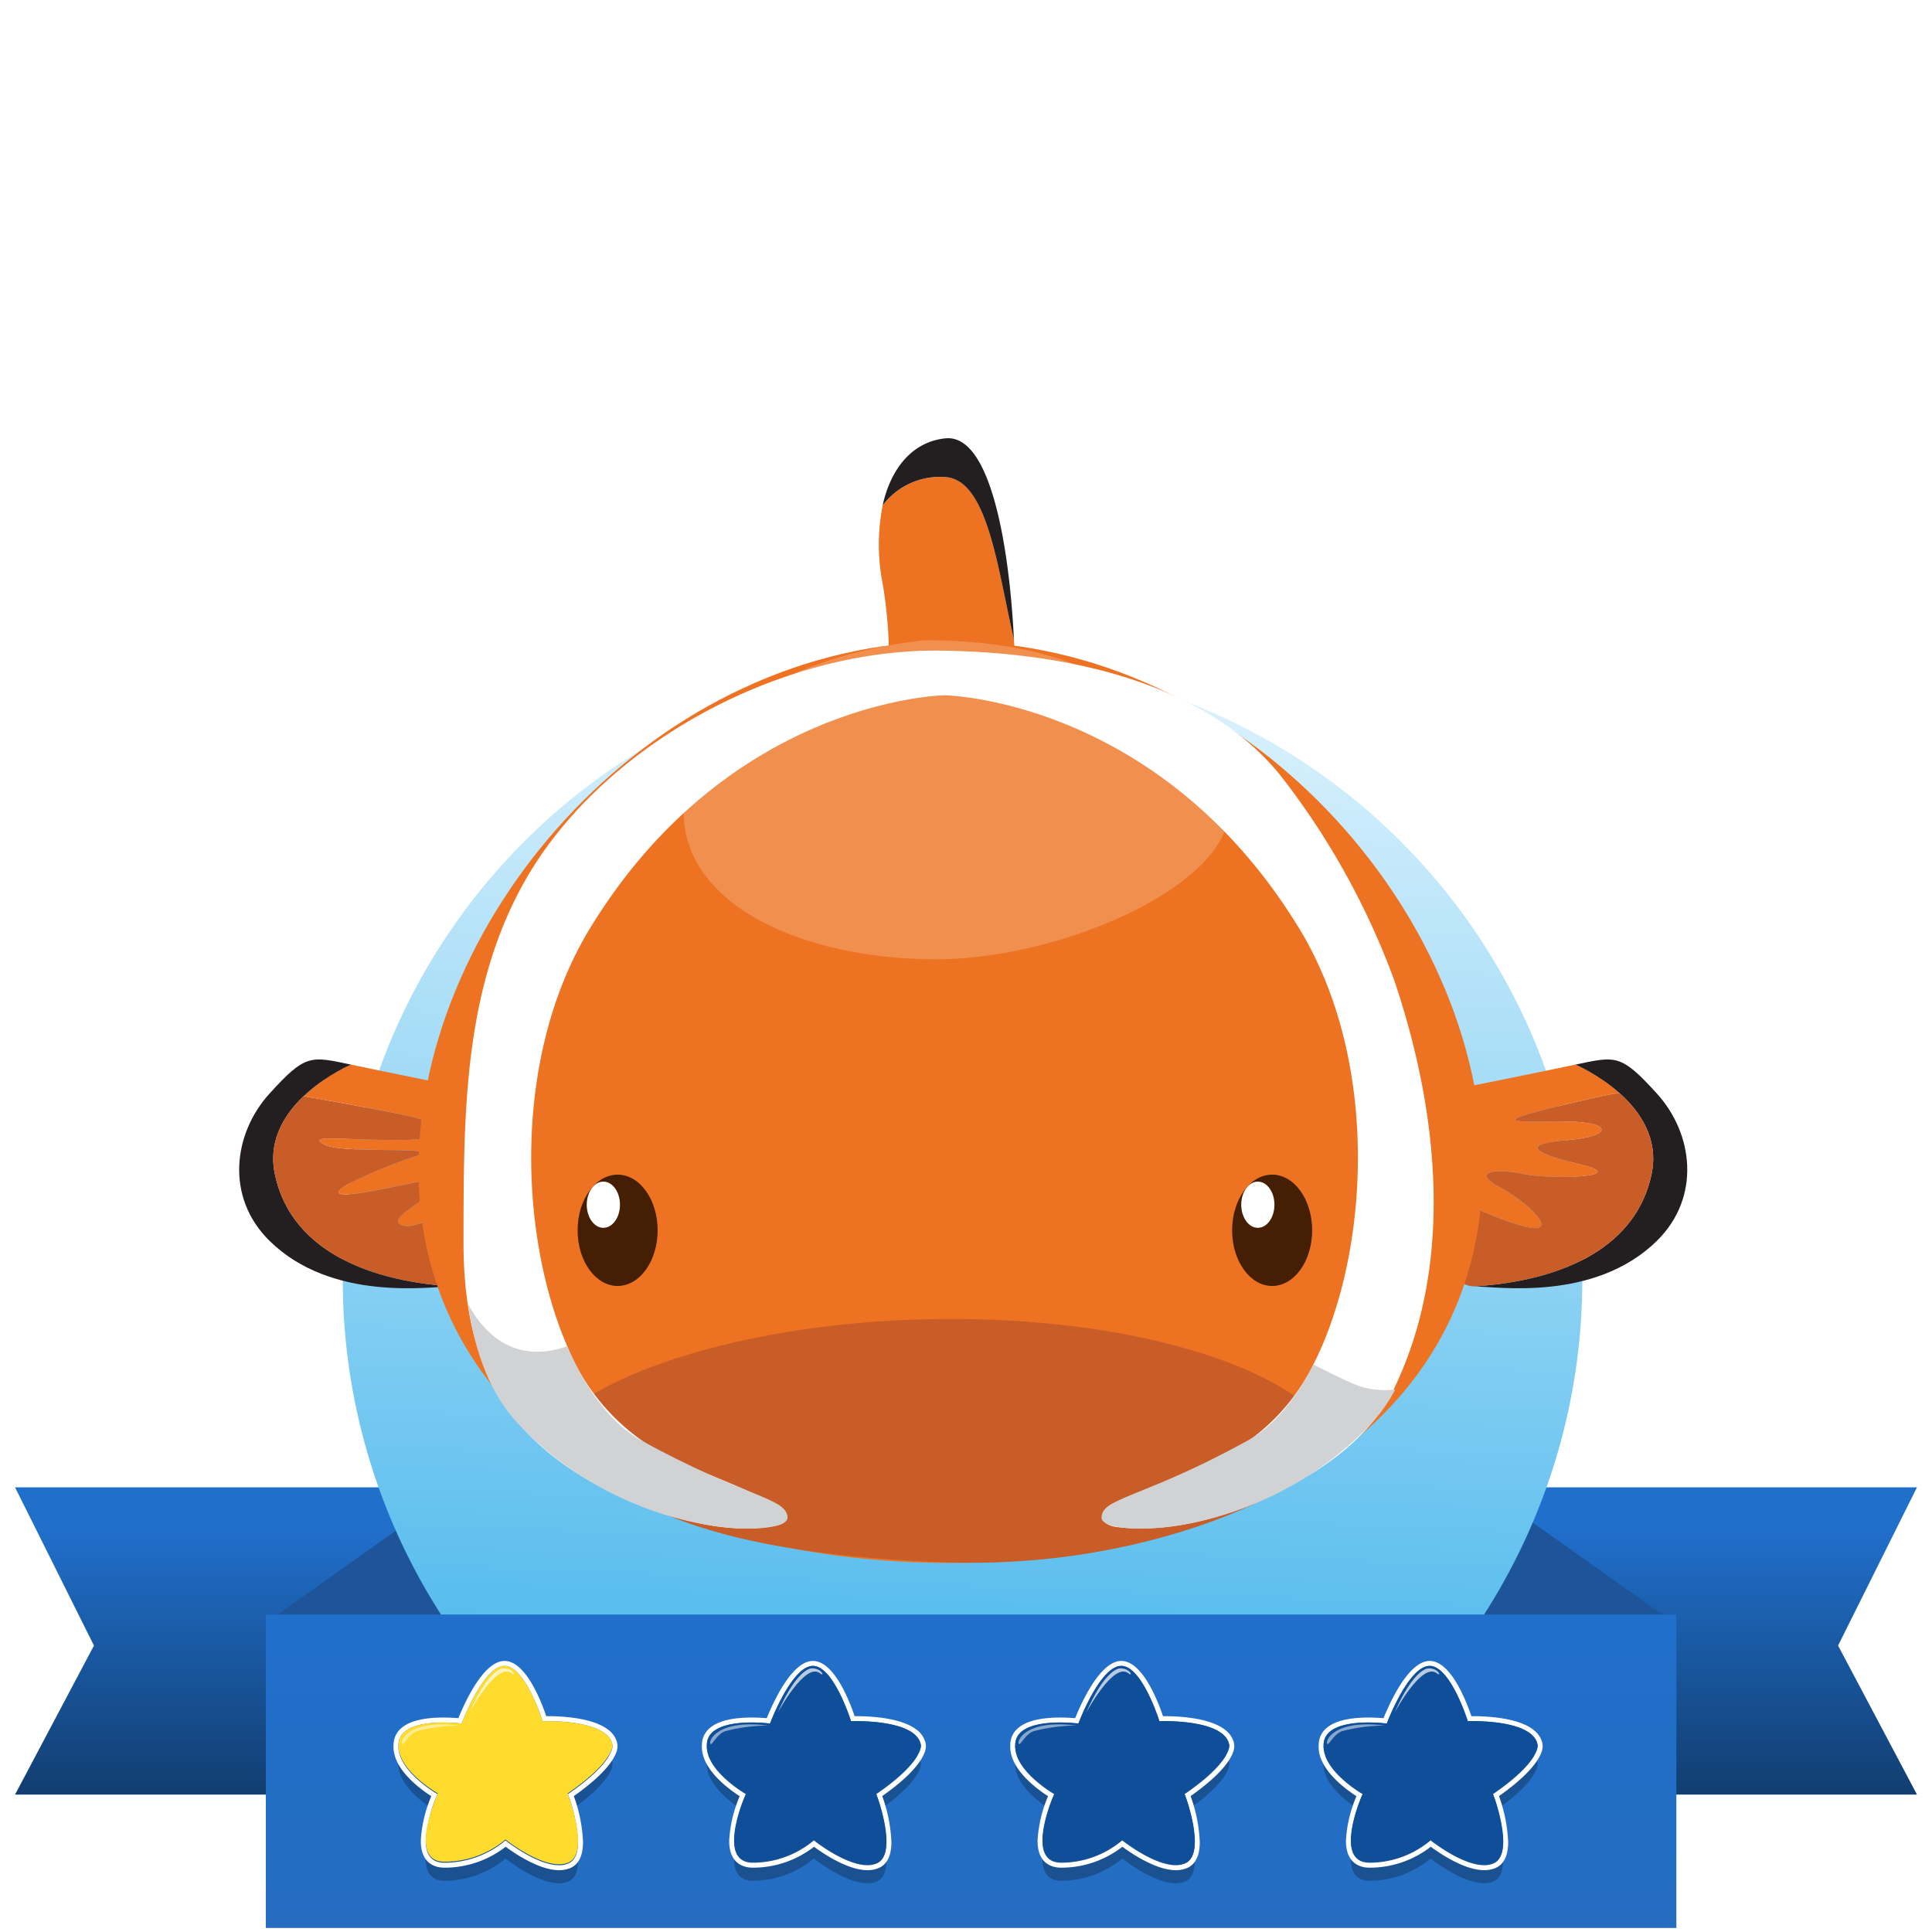 <svg xmlns="http://www.w3.org/2000/svg" xmlns:xlink="http://www.w3.org/1999/xlink" width="181" height="181" viewBox="0 0 181 181">
  <rect x="0" y="0" width="181" height="181" fill="#333333" stroke="none"/>
  <defs>
    <linearGradient id="linear-gradient" x1="0.5" y1="0.136" x2="0.5" y2="1.1" gradientUnits="objectBoundingBox">
      <stop offset="0" stop-color="#206fcb"/>
      <stop offset="1" stop-color="#103866"/>
    </linearGradient>
    <linearGradient id="linear-gradient-3" x1="0.535" y1="-0.102" x2="0.5" y2="0.811" gradientUnits="objectBoundingBox">
      <stop offset="0" stop-color="#effaff"/>
      <stop offset="1" stop-color="#54bbed"/>
    </linearGradient>
    <linearGradient id="linear-gradient-4" x1="0.5" x2="0.5" y2="1" gradientUnits="objectBoundingBox">
      <stop offset="0" stop-color="#206fcb"/>
      <stop offset="1" stop-color="#246dc1"/>
    </linearGradient>
    <clipPath id="clip-Artboard_37">
      <rect width="181" height="181"/>
    </clipPath>
  </defs>
  <g id="Artboard_37" data-name="Artboard – 37" clip-path="url(#clip-Artboard_37)">
    <rect width="181" height="181" fill="#fff"/>
    <g id="Group_27903" data-name="Group 27903" transform="translate(-127.593 -2474.946)">
      <g id="Group_27897" data-name="Group 27897" transform="translate(-44.75 2395.623)">
        <g id="Group_27306" data-name="Group 27306" transform="translate(173.751 218.662)">
          <path id="Path_56597" data-name="Path 56597" d="M53.973,0H0V28.789H53.973L46.58,14.826Z" transform="translate(124.213)" fill="url(#linear-gradient)"/>
          <path id="Path_56596" data-name="Path 56596" d="M0,0H53.973V28.789H0L7.394,14.826Z" fill="url(#linear-gradient)"/>
          <path id="Path_56595" data-name="Path 56595" d="M17.745,0H37.707L19.963,12.846V32.532H0V12.577Z" transform="translate(23.66)" fill="#1e559a"/>
          <path id="Path_56598" data-name="Path 56598" d="M19.963,0H0L17.745,12.846V32.532H37.707V12.577Z" transform="translate(117.558)" fill="#1e559a"/>
        </g>
        <ellipse id="Ellipse_681" data-name="Ellipse 681" cx="58.064" cy="58.064" rx="58.064" ry="58.064" transform="translate(204.453 141.149)" fill="url(#linear-gradient-3)"/>
        <rect id="Rectangle_19590" data-name="Rectangle 19590" width="132.146" height="29.366" transform="translate(197.248 230.58)" fill="url(#linear-gradient-4)"/>
        <g id="Group_27753" data-name="Group 27753" transform="translate(209.203 234.928)">
          <g id="Group_27749" data-name="Group 27749" transform="translate(0 0)">
            <g id="Group_27254" data-name="Group 27254" transform="translate(0.467 2.15)" opacity="0.26">
              <path id="Path_56544" data-name="Path 56544" d="M83.26,76.978c-.36-2.518-6.547-2.266-6.547-2.266s-1.654-5.288-3.633-5.18-3.957,5.4-3.957,5.4-5.539-.719-5.9,1.763a2.163,2.163,0,0,0-.02.31c-.1,2.273,3.308,4.339,3.657,4.545a12.692,12.692,0,0,0-1.1,4.308c-.015,1.14.375,2.072,1.671,2.113a8.869,8.869,0,0,0,5.8-2.086s3.806,3.057,5.892,2.158c.672-.29.9-1.066.907-1.983a14.59,14.59,0,0,0-.953-4.509c4.289-2.937,4.182-4.478,4.182-4.478l0-.017A.519.519,0,0,0,83.26,76.978Z" transform="translate(-63.203 -69.53)"/>
            </g>
            <g id="Group_27255" data-name="Group 27255">
              <path id="Path_56545" data-name="Path 56545" d="M72.858,66.545c1.952,0,3.573,5.181,3.573,5.181s.172-.007.46-.007c1.44,0,5.787.175,6.087,2.273a.516.516,0,0,1,0,.072l0,.018s.107,1.54-4.182,4.478a14.59,14.59,0,0,1,.953,4.509c-.005.918-.235,1.694-.907,1.983a2.2,2.2,0,0,1-.875.166c-2.124,0-5.017-2.324-5.017-2.324a8.9,8.9,0,0,1-5.554,2.09c-.081,0-.163,0-.244,0-1.3-.041-1.686-.973-1.671-2.113a12.7,12.7,0,0,1,1.1-4.308c-.349-.206-3.755-2.272-3.657-4.545a2.16,2.16,0,0,1,.02-.31c.227-1.571,2.531-1.859,4.19-1.859a14.794,14.794,0,0,1,1.709.1s1.978-5.287,3.957-5.4h.06m0-.465h0l-.085,0c-1.974.108-3.724,4.085-4.237,5.361-.319-.029-.821-.062-1.4-.062-3.574,0-4.5,1.228-4.652,2.258a2.7,2.7,0,0,0-.025.375c-.093,2.168,2.467,4.045,3.54,4.733a12.32,12.32,0,0,0-.982,4.124c-.028,2.181,1.317,2.55,2.122,2.575.087,0,.173,0,.259,0a9.323,9.323,0,0,0,5.566-1.96c.822.61,3.139,2.194,5,2.194a2.662,2.662,0,0,0,1.06-.2c.781-.337,1.181-1.147,1.189-2.408a14.232,14.232,0,0,0-.861-4.334c3.994-2.806,4.108-4.389,4.088-4.688a.534.534,0,0,0,0-.09v-.006l0-.028c-.345-2.412-4.693-2.673-6.547-2.673h-.125c-.464-1.378-1.923-5.175-3.909-5.175Z" transform="translate(-62.454 -66.08)" fill="#fff"/>
            </g>
            <g id="Group_27747" data-name="Group 27747" transform="translate(0.466 0.465)">
              <path id="Path_56547" data-name="Path 56547" d="M66.893,78.771s-4.029-2.3-3.669-4.784,5.9-1.762,5.9-1.762,1.978-5.288,3.957-5.4,3.633,5.18,3.633,5.18,6.187-.252,6.547,2.266c0,0,.108,1.547-4.208,4.5,0,0,2.158,5.576.072,6.475s-5.892-2.158-5.892-2.158a8.869,8.869,0,0,1-5.8,2.086C64.016,85.065,66.893,78.771,66.893,78.771Z" transform="translate(-63.201 -66.826)" fill="#ffdb2d"/>
            </g>
            <g id="Group_27748" data-name="Group 27748" transform="translate(0.781 0.694)">
              <path id="Path_56552" data-name="Path 56552" d="M77.013,67.2s-1.34.007-3.139,4.152c0,0,2.59-4.847,3.975-3.678C78.334,68.032,77.952,67.131,77.013,67.2Z" transform="translate(-67.539 -67.194)" fill="#fff" opacity="0.7"/>
              <path id="Path_56553" data-name="Path 56553" d="M69.143,75.729a16.515,16.515,0,0,0-4,.523c-.746.238-1.216,1.257-1.376,1.214C63.478,77.376,64.107,75.1,69.143,75.729Z" transform="translate(-63.708 -70.37)" fill="#fff" opacity="0.5"/>
            </g>
          </g>
          <g id="Group_27750" data-name="Group 27750" transform="translate(28.891 0)">
            <g id="Group_27254-2" data-name="Group 27254" transform="translate(0.467 2.15)" opacity="0.26">
              <path id="Path_56544-2" data-name="Path 56544" d="M83.26,76.978c-.36-2.518-6.547-2.266-6.547-2.266s-1.654-5.288-3.633-5.18-3.957,5.4-3.957,5.4-5.539-.719-5.9,1.763a2.163,2.163,0,0,0-.02.31c-.1,2.273,3.308,4.339,3.657,4.545a12.692,12.692,0,0,0-1.1,4.308c-.015,1.14.375,2.072,1.671,2.113a8.869,8.869,0,0,0,5.8-2.086s3.806,3.057,5.892,2.158c.672-.29.9-1.066.907-1.983a14.59,14.59,0,0,0-.953-4.509c4.289-2.937,4.182-4.478,4.182-4.478l0-.017A.519.519,0,0,0,83.26,76.978Z" transform="translate(-63.203 -69.53)"/>
            </g>
            <g id="Group_27255-2" data-name="Group 27255" transform="translate(0)">
              <path id="Path_56545-2" data-name="Path 56545" d="M72.858,66.545c1.952,0,3.573,5.181,3.573,5.181s.172-.007.46-.007c1.44,0,5.787.175,6.087,2.273a.516.516,0,0,1,0,.072l0,.018s.107,1.54-4.182,4.478a14.59,14.59,0,0,1,.953,4.509c-.005.918-.235,1.694-.907,1.983a2.2,2.2,0,0,1-.875.166c-2.124,0-5.017-2.324-5.017-2.324a8.9,8.9,0,0,1-5.554,2.09c-.081,0-.163,0-.244,0-1.3-.041-1.686-.973-1.671-2.113a12.7,12.7,0,0,1,1.1-4.308c-.349-.206-3.755-2.272-3.657-4.545a2.16,2.16,0,0,1,.02-.31c.227-1.571,2.531-1.859,4.19-1.859a14.794,14.794,0,0,1,1.709.1s1.978-5.287,3.957-5.4h.06m0-.465h0l-.085,0c-1.974.108-3.724,4.085-4.237,5.361-.319-.029-.821-.062-1.4-.062-3.574,0-4.5,1.228-4.652,2.258a2.7,2.7,0,0,0-.025.375c-.093,2.168,2.467,4.045,3.54,4.733a12.32,12.32,0,0,0-.982,4.124c-.028,2.181,1.317,2.55,2.122,2.575.087,0,.173,0,.259,0a9.323,9.323,0,0,0,5.566-1.96c.822.61,3.139,2.194,5,2.194a2.662,2.662,0,0,0,1.06-.2c.781-.337,1.181-1.147,1.189-2.408a14.232,14.232,0,0,0-.861-4.334c3.994-2.806,4.108-4.389,4.088-4.688a.534.534,0,0,0,0-.09v-.006l0-.028c-.345-2.412-4.693-2.673-6.547-2.673h-.125c-.464-1.378-1.923-5.175-3.909-5.175Z" transform="translate(-62.454 -66.08)" fill="#fff"/>
            </g>
            <g id="Group_27747-2" data-name="Group 27747" transform="translate(0.466 0.465)">
              <path id="Path_56547-2" data-name="Path 56547" d="M66.893,78.771s-4.029-2.3-3.669-4.784,5.9-1.762,5.9-1.762,1.978-5.288,3.957-5.4,3.633,5.18,3.633,5.18,6.187-.252,6.547,2.266c0,0,.108,1.547-4.208,4.5,0,0,2.158,5.576.072,6.475s-5.892-2.158-5.892-2.158a8.869,8.869,0,0,1-5.8,2.086C64.016,85.065,66.893,78.771,66.893,78.771Z" transform="translate(-63.201 -66.826)" fill="#0f4e98"/>
            </g>
            <g id="Group_27748-2" data-name="Group 27748" transform="translate(0.781 0.694)">
              <path id="Path_56552-2" data-name="Path 56552" d="M77.013,67.2s-1.34.007-3.139,4.152c0,0,2.59-4.847,3.975-3.678C78.334,68.032,77.952,67.131,77.013,67.2Z" transform="translate(-67.539 -67.194)" fill="#fff" opacity="0.7"/>
              <path id="Path_56553-2" data-name="Path 56553" d="M69.143,75.729a16.515,16.515,0,0,0-4,.523c-.746.238-1.216,1.257-1.376,1.214C63.478,77.376,64.107,75.1,69.143,75.729Z" transform="translate(-63.708 -70.37)" fill="#fff" opacity="0.5"/>
            </g>
          </g>
          <g id="Group_27751" data-name="Group 27751" transform="translate(57.781 0)">
            <g id="Group_27254-3" data-name="Group 27254" transform="translate(0.467 2.15)" opacity="0.26">
              <path id="Path_56544-3" data-name="Path 56544" d="M83.26,76.978c-.36-2.518-6.547-2.266-6.547-2.266s-1.654-5.288-3.633-5.18-3.957,5.4-3.957,5.4-5.539-.719-5.9,1.763a2.163,2.163,0,0,0-.02.31c-.1,2.273,3.308,4.339,3.657,4.545a12.692,12.692,0,0,0-1.1,4.308c-.015,1.14.375,2.072,1.671,2.113a8.869,8.869,0,0,0,5.8-2.086s3.806,3.057,5.892,2.158c.672-.29.9-1.066.907-1.983a14.59,14.59,0,0,0-.953-4.509c4.289-2.937,4.182-4.478,4.182-4.478l0-.017A.519.519,0,0,0,83.26,76.978Z" transform="translate(-63.203 -69.53)"/>
            </g>
            <g id="Group_27255-3" data-name="Group 27255" transform="translate(0)">
              <path id="Path_56545-3" data-name="Path 56545" d="M72.858,66.545c1.952,0,3.573,5.181,3.573,5.181s.172-.007.46-.007c1.44,0,5.787.175,6.087,2.273a.516.516,0,0,1,0,.072l0,.018s.107,1.54-4.182,4.478a14.59,14.59,0,0,1,.953,4.509c-.005.918-.235,1.694-.907,1.983a2.2,2.2,0,0,1-.875.166c-2.124,0-5.017-2.324-5.017-2.324a8.9,8.9,0,0,1-5.554,2.09c-.081,0-.163,0-.244,0-1.3-.041-1.686-.973-1.671-2.113a12.7,12.7,0,0,1,1.1-4.308c-.349-.206-3.755-2.272-3.657-4.545a2.16,2.16,0,0,1,.02-.31c.227-1.571,2.531-1.859,4.19-1.859a14.794,14.794,0,0,1,1.709.1s1.978-5.287,3.957-5.4h.06m0-.465h0l-.085,0c-1.974.108-3.724,4.085-4.237,5.361-.319-.029-.821-.062-1.4-.062-3.574,0-4.5,1.228-4.652,2.258a2.7,2.7,0,0,0-.025.375c-.093,2.168,2.467,4.045,3.54,4.733a12.32,12.32,0,0,0-.982,4.124c-.028,2.181,1.317,2.55,2.122,2.575.087,0,.173,0,.259,0a9.323,9.323,0,0,0,5.566-1.96c.822.61,3.139,2.194,5,2.194a2.662,2.662,0,0,0,1.06-.2c.781-.337,1.181-1.147,1.189-2.408a14.232,14.232,0,0,0-.861-4.334c3.994-2.806,4.108-4.389,4.088-4.688a.534.534,0,0,0,0-.09v-.006l0-.028c-.345-2.412-4.693-2.673-6.547-2.673h-.125c-.464-1.378-1.923-5.175-3.909-5.175Z" transform="translate(-62.454 -66.08)" fill="#fff"/>
            </g>
            <g id="Group_27747-3" data-name="Group 27747" transform="translate(0.466 0.465)">
              <path id="Path_56547-3" data-name="Path 56547" d="M66.893,78.771s-4.029-2.3-3.669-4.784,5.9-1.762,5.9-1.762,1.978-5.288,3.957-5.4,3.633,5.18,3.633,5.18,6.187-.252,6.547,2.266c0,0,.108,1.547-4.208,4.5,0,0,2.158,5.576.072,6.475s-5.892-2.158-5.892-2.158a8.869,8.869,0,0,1-5.8,2.086C64.016,85.065,66.893,78.771,66.893,78.771Z" transform="translate(-63.201 -66.826)" fill="#0f4e98"/>
            </g>
            <g id="Group_27748-3" data-name="Group 27748" transform="translate(0.781 0.694)">
              <path id="Path_56552-3" data-name="Path 56552" d="M77.013,67.2s-1.34.007-3.139,4.152c0,0,2.59-4.847,3.975-3.678C78.334,68.032,77.952,67.131,77.013,67.2Z" transform="translate(-67.539 -67.194)" fill="#fff" opacity="0.7"/>
              <path id="Path_56553-3" data-name="Path 56553" d="M69.143,75.729a16.515,16.515,0,0,0-4,.523c-.746.238-1.216,1.257-1.376,1.214C63.478,77.376,64.107,75.1,69.143,75.729Z" transform="translate(-63.708 -70.37)" fill="#fff" opacity="0.5"/>
            </g>
          </g>
          <g id="Group_27752" data-name="Group 27752" transform="translate(86.672 0)">
            <g id="Group_27254-4" data-name="Group 27254" transform="translate(0.467 2.15)" opacity="0.26">
              <path id="Path_56544-4" data-name="Path 56544" d="M83.26,76.978c-.36-2.518-6.547-2.266-6.547-2.266s-1.654-5.288-3.633-5.18-3.957,5.4-3.957,5.4-5.539-.719-5.9,1.763a2.163,2.163,0,0,0-.02.31c-.1,2.273,3.308,4.339,3.657,4.545a12.692,12.692,0,0,0-1.1,4.308c-.015,1.14.375,2.072,1.671,2.113a8.869,8.869,0,0,0,5.8-2.086s3.806,3.057,5.892,2.158c.672-.29.9-1.066.907-1.983a14.59,14.59,0,0,0-.953-4.509c4.289-2.937,4.182-4.478,4.182-4.478l0-.017A.519.519,0,0,0,83.26,76.978Z" transform="translate(-63.203 -69.53)"/>
            </g>
            <g id="Group_27255-4" data-name="Group 27255" transform="translate(0)">
              <path id="Path_56545-4" data-name="Path 56545" d="M72.858,66.545c1.952,0,3.573,5.181,3.573,5.181s.172-.007.46-.007c1.44,0,5.787.175,6.087,2.273a.516.516,0,0,1,0,.072l0,.018s.107,1.54-4.182,4.478a14.59,14.59,0,0,1,.953,4.509c-.005.918-.235,1.694-.907,1.983a2.2,2.2,0,0,1-.875.166c-2.124,0-5.017-2.324-5.017-2.324a8.9,8.9,0,0,1-5.554,2.09c-.081,0-.163,0-.244,0-1.3-.041-1.686-.973-1.671-2.113a12.7,12.7,0,0,1,1.1-4.308c-.349-.206-3.755-2.272-3.657-4.545a2.16,2.16,0,0,1,.02-.31c.227-1.571,2.531-1.859,4.19-1.859a14.794,14.794,0,0,1,1.709.1s1.978-5.287,3.957-5.4h.06m0-.465h0l-.085,0c-1.974.108-3.724,4.085-4.237,5.361-.319-.029-.821-.062-1.4-.062-3.574,0-4.5,1.228-4.652,2.258a2.7,2.7,0,0,0-.025.375c-.093,2.168,2.467,4.045,3.54,4.733a12.32,12.32,0,0,0-.982,4.124c-.028,2.181,1.317,2.55,2.122,2.575.087,0,.173,0,.259,0a9.323,9.323,0,0,0,5.566-1.96c.822.61,3.139,2.194,5,2.194a2.662,2.662,0,0,0,1.06-.2c.781-.337,1.181-1.147,1.189-2.408a14.232,14.232,0,0,0-.861-4.334c3.994-2.806,4.108-4.389,4.088-4.688a.534.534,0,0,0,0-.09v-.006l0-.028c-.345-2.412-4.693-2.673-6.547-2.673h-.125c-.464-1.378-1.923-5.175-3.909-5.175Z" transform="translate(-62.454 -66.08)" fill="#fff"/>
            </g>
            <g id="Group_27747-4" data-name="Group 27747" transform="translate(0.466 0.465)">
              <path id="Path_56547-4" data-name="Path 56547" d="M66.893,78.771s-4.029-2.3-3.669-4.784,5.9-1.762,5.9-1.762,1.978-5.288,3.957-5.4,3.633,5.18,3.633,5.18,6.187-.252,6.547,2.266c0,0,.108,1.547-4.208,4.5,0,0,2.158,5.576.072,6.475s-5.892-2.158-5.892-2.158a8.869,8.869,0,0,1-5.8,2.086C64.016,85.065,66.893,78.771,66.893,78.771Z" transform="translate(-63.201 -66.826)" fill="#0f4e98"/>
            </g>
            <g id="Group_27748-4" data-name="Group 27748" transform="translate(0.781 0.694)">
              <path id="Path_56552-4" data-name="Path 56552" d="M77.013,67.2s-1.34.007-3.139,4.152c0,0,2.59-4.847,3.975-3.678C78.334,68.032,77.952,67.131,77.013,67.2Z" transform="translate(-67.539 -67.194)" fill="#fff" opacity="0.7"/>
              <path id="Path_56553-4" data-name="Path 56553" d="M69.143,75.729a16.515,16.515,0,0,0-4,.523c-.746.238-1.216,1.257-1.376,1.214C63.478,77.376,64.107,75.1,69.143,75.729Z" transform="translate(-63.708 -70.37)" fill="#fff" opacity="0.5"/>
            </g>
          </g>
        </g>
      </g>
      <g id="Group_27900" data-name="Group 27900" transform="translate(150 2516)">
        <g id="Group_27713" data-name="Group 27713" transform="translate(0 58.202)">
          <path id="Path_56991" data-name="Path 56991" d="M328.575,452.041a8.549,8.549,0,0,0-3.452,1.828c-2.582,2.647-9.274,6.656-11.1,6.246s1.368-2.2,4.52-4.058-7.258,1.117-9.976,1.117,3.63-2.605,6.619-3.6-6.943-.126-8.613-1.069,1.519-.42,6.993-.424,4.712-1.486.457-2.356c-2.833-.577-6.952-1.321-9.388-1.753a16.64,16.64,0,0,1,4.434-2.956c3.814.812,13.37,2.725,13.37,2.725C326.732,448.612,328.406,450.15,328.575,452.041Z" transform="translate(-298.597 -444.538)" fill="#ed7323"/>
          <path id="Path_56992" data-name="Path 56992" d="M317.933,465.751c-2,0-11.258,1.489-17.115-4.28-4.155-4.1-3.38-10.051,0-13.774s3.832-3.537,7.64-2.725c0,0-8.5,3.6-7.134,10.234S309.22,465.192,317.933,465.751Z" transform="translate(-297.985 -444.489)" fill="#231f20"/>
          <path id="Path_56993" data-name="Path 56993" d="M325.623,458.468c-3.3,4.468-5.369,7.631-7.367,7.631-8.713-.558-15.24-3.908-16.609-10.546-.643-3.112.89-5.558,2.7-7.278,2.436.432,6.555,1.177,9.388,1.753,4.255.871,5.017,2.353-.457,2.356s-8.666-.518-6.993.424,11.6.074,8.613,1.069-9.333,3.6-6.619,3.6,13.128-2.977,9.976-1.117-6.345,3.645-4.52,4.058,8.516-3.6,11.1-6.246a8.549,8.549,0,0,1,3.452-1.828C328.446,454.149,327.233,456.282,325.623,458.468Z" transform="translate(-298.308 -444.837)" fill="#c85d28"/>
        </g>
        <g id="Group_27714" data-name="Group 27714" transform="translate(105.673 58.202)">
          <path id="Path_56994" data-name="Path 56994" d="M432.723,450.351c4.716,0,4.716,1.366.456,1.734s-3.649,1.121,1.2,2.3-2.869,1.426-5.446.867-4.876-.186-2.139,1.262,5.929,4.631,2.139,3.629-13.088-5.781-13.088-5.781a6.083,6.083,0,0,0-1.026.089c-1.195-2.974-.314-5.5,5.688-6.708,0,0,9.556-1.913,13.37-2.725A16.859,16.859,0,0,1,438,447.681c-.561.071-1.122.172-1.678.294C424.253,450.69,428.011,450.351,432.723,450.351Z" transform="translate(-414.36 -444.538)" fill="#ed7323"/>
          <path id="Path_56995" data-name="Path 56995" d="M425.42,465.751c2,0,11.258,1.489,17.115-4.28,4.156-4.1,3.381-10.051,0-13.774s-3.831-3.537-7.64-2.725c0,0,8.5,3.6,7.134,10.234S434.133,465.192,425.42,465.751Z" transform="translate(-415.377 -444.489)" fill="#231f20"/>
          <path id="Path_56996" data-name="Path 56996" d="M441.058,455.523c-1.368,6.638-7.9,9.987-16.609,10.546-2,0-4.063-3.164-7.366-7.631a17.664,17.664,0,0,1-2.217-3.716,6.083,6.083,0,0,1,1.026-.089s9.292,4.78,13.088,5.781.6-2.182-2.139-3.629-.439-1.817,2.139-1.262,10.291.312,5.446-.867-5.456-1.932-1.2-2.3,4.261-1.734-.456-1.734-8.47.339,3.595-2.375c.556-.123,1.117-.223,1.678-.294C439.981,449.683,441.738,452.229,441.058,455.523Z" transform="translate(-414.406 -444.808)" fill="#c85d28"/>
        </g>
        <path id="Path_56997" data-name="Path 56997" d="M416.175,450.779c0,23.841-22.316,36.913-49.844,36.913s-49.842-13.071-49.842-36.913,22.314-49.427,49.842-49.427S416.175,426.938,416.175,450.779Z" transform="translate(-299.687 -382.32)" fill="#ed7323"/>
        <path id="Path_56998" data-name="Path 56998" d="M377.825,408.457c-2.024.681-14.06,5.887-13.487,0a41.9,41.9,0,0,0,0-14.07,18.974,18.974,0,0,1,0-7.317.013.013,0,0,1,.005-.009,6.71,6.71,0,0,1,5.9-2.66c3.937.286,4.85,8.506,6.4,15.205C376.914,405.734,379.849,407.777,377.825,408.457Z" transform="translate(-304.054 -380.759)" fill="#ed7323"/>
        <path id="Path_56999" data-name="Path 56999" d="M376.671,399.239c-1.545-6.7-2.458-14.919-6.4-15.205a6.711,6.711,0,0,0-5.9,2.66c.8-3.617,2.9-6,5.9-6.29C375,379.95,376.393,393.112,376.671,399.239Z" transform="translate(-304.091 -380.392)" fill="#231f20"/>
        <path id="Path_57000" data-name="Path 57000" d="M402.058,485c-6.048,4.787-19.528,9.575-34.647,9.071-25.488-.85-30.615-6.8-35.907-9.828-5.951-3.4,10.657-12.977,36.158-12.977S407.432,480.748,402.058,485Z" transform="translate(-300.956 -388.75)" fill="#c85d28"/>
        <path id="Path_57001" data-name="Path 57001" d="M366.395,401.234s-18.763,1.6-22.034,12.633,9.375,17.259,23.11,17.259,32.123-9.252,26.309-16.9S381.234,401.234,366.395,401.234Z" transform="translate(-302.202 -382.309)" fill="#fff" opacity="0.2"/>
        <path id="Path_57002" data-name="Path 57002" d="M408.3,471.46c-2.281,4.71-6.884,7.815-11.528,10.012-4.456,2.108-9.4,3.483-14.3,2.96-.609-.065-1.345-.271-1.481-.87-.153-.673.582-1.186,1.21-1.471,3.164-1.434,6.494-2.49,9.6-4.049a19.356,19.356,0,0,0,8.952-8.86c5.225-10.308,6.348-28.284-1.364-40.9-13.132-21.475-33.192-21.791-33.192-21.791s-20.06.316-33.192,21.791c-7.3,11.944-6.687,28.7-2.158,39.193a19.971,19.971,0,0,0,10.57,10.847c3.1,1.423,6.366,2.5,9.3,4.23.364.215.768.526.736.947-.037.489-.617.714-1.1.8-3.745.695-7.613-.149-11.207-1.41-5.783-2.031-11.388-5.363-14.595-10.586-2.641-4.3-3.428-9.5-3.421-14.549.015-11.615-.061-23.131,5.42-33.275,7.089-13.123,24-22.34,39.2-22.172,11.023.119,24.662,2.6,32,11.8a70.955,70.955,0,0,1,10.568,19.061C412.322,444.993,414.113,459.446,408.3,471.46Z" transform="translate(-300.113 -382.408)" fill="#fff"/>
        <path id="Path_57003" data-name="Path 57003" d="M326.259,480.9c-2.505-2.665-4.012-6.518-4.672-11.23.945,1.851,3.745,5.969,9.3,4,1.783,4.131,4.163,7.3,6.909,8.811,9.718,5.369,13.73,5.369,13.73,7.263S336.663,491.957,326.259,480.9Z" transform="translate(-300.156 -388.603)" fill="#d0d2d3"/>
        <path id="Path_57004" data-name="Path 57004" d="M386.959,490.324c0-1.894,4.012-1.894,13.73-7.263,2.354-1.3,4.44-3.808,6.116-7.105,1.587.815,2.943,1.484,4.022,1.926a7.59,7.59,0,0,0,3.646.417,14.675,14.675,0,0,1-2.246,3.184C401.821,492.535,386.959,492.219,386.959,490.324Z" transform="translate(-306.167 -389.18)" fill="#d0d2d3"/>
        <g id="Group_27715" data-name="Group 27715" transform="translate(31.71 68.993)">
          <path id="Path_57005" data-name="Path 57005" d="M340.4,461.589c0,2.878-1.678,5.213-3.749,5.213s-3.749-2.335-3.749-5.213,1.679-5.216,3.749-5.216S340.4,458.707,340.4,461.589Z" transform="translate(-332.906 -456.373)" fill="#441f04"/>
          <path id="Path_57006" data-name="Path 57006" d="M336.957,459.255c0,1.2-.7,2.166-1.556,2.166s-1.556-.97-1.556-2.166.7-2.163,1.556-2.163S336.957,458.06,336.957,459.255Z" transform="translate(-332.992 -456.439)" fill="#fff"/>
        </g>
        <g id="Group_27716" data-name="Group 27716" transform="translate(93.024 68.993)">
          <path id="Path_57007" data-name="Path 57007" d="M407.929,461.589c0,2.878-1.679,5.213-3.75,5.213s-3.748-2.335-3.748-5.213,1.679-5.216,3.748-5.216S407.929,458.707,407.929,461.589Z" transform="translate(-400.43 -456.373)" fill="#441f04"/>
          <path id="Path_57008" data-name="Path 57008" d="M404.481,459.255c0,1.2-.7,2.166-1.556,2.166s-1.555-.97-1.555-2.166.7-2.163,1.555-2.163S404.481,458.06,404.481,459.255Z" transform="translate(-400.516 -456.439)" fill="#fff"/>
        </g>
      </g>
    </g>
  </g>
</svg>
